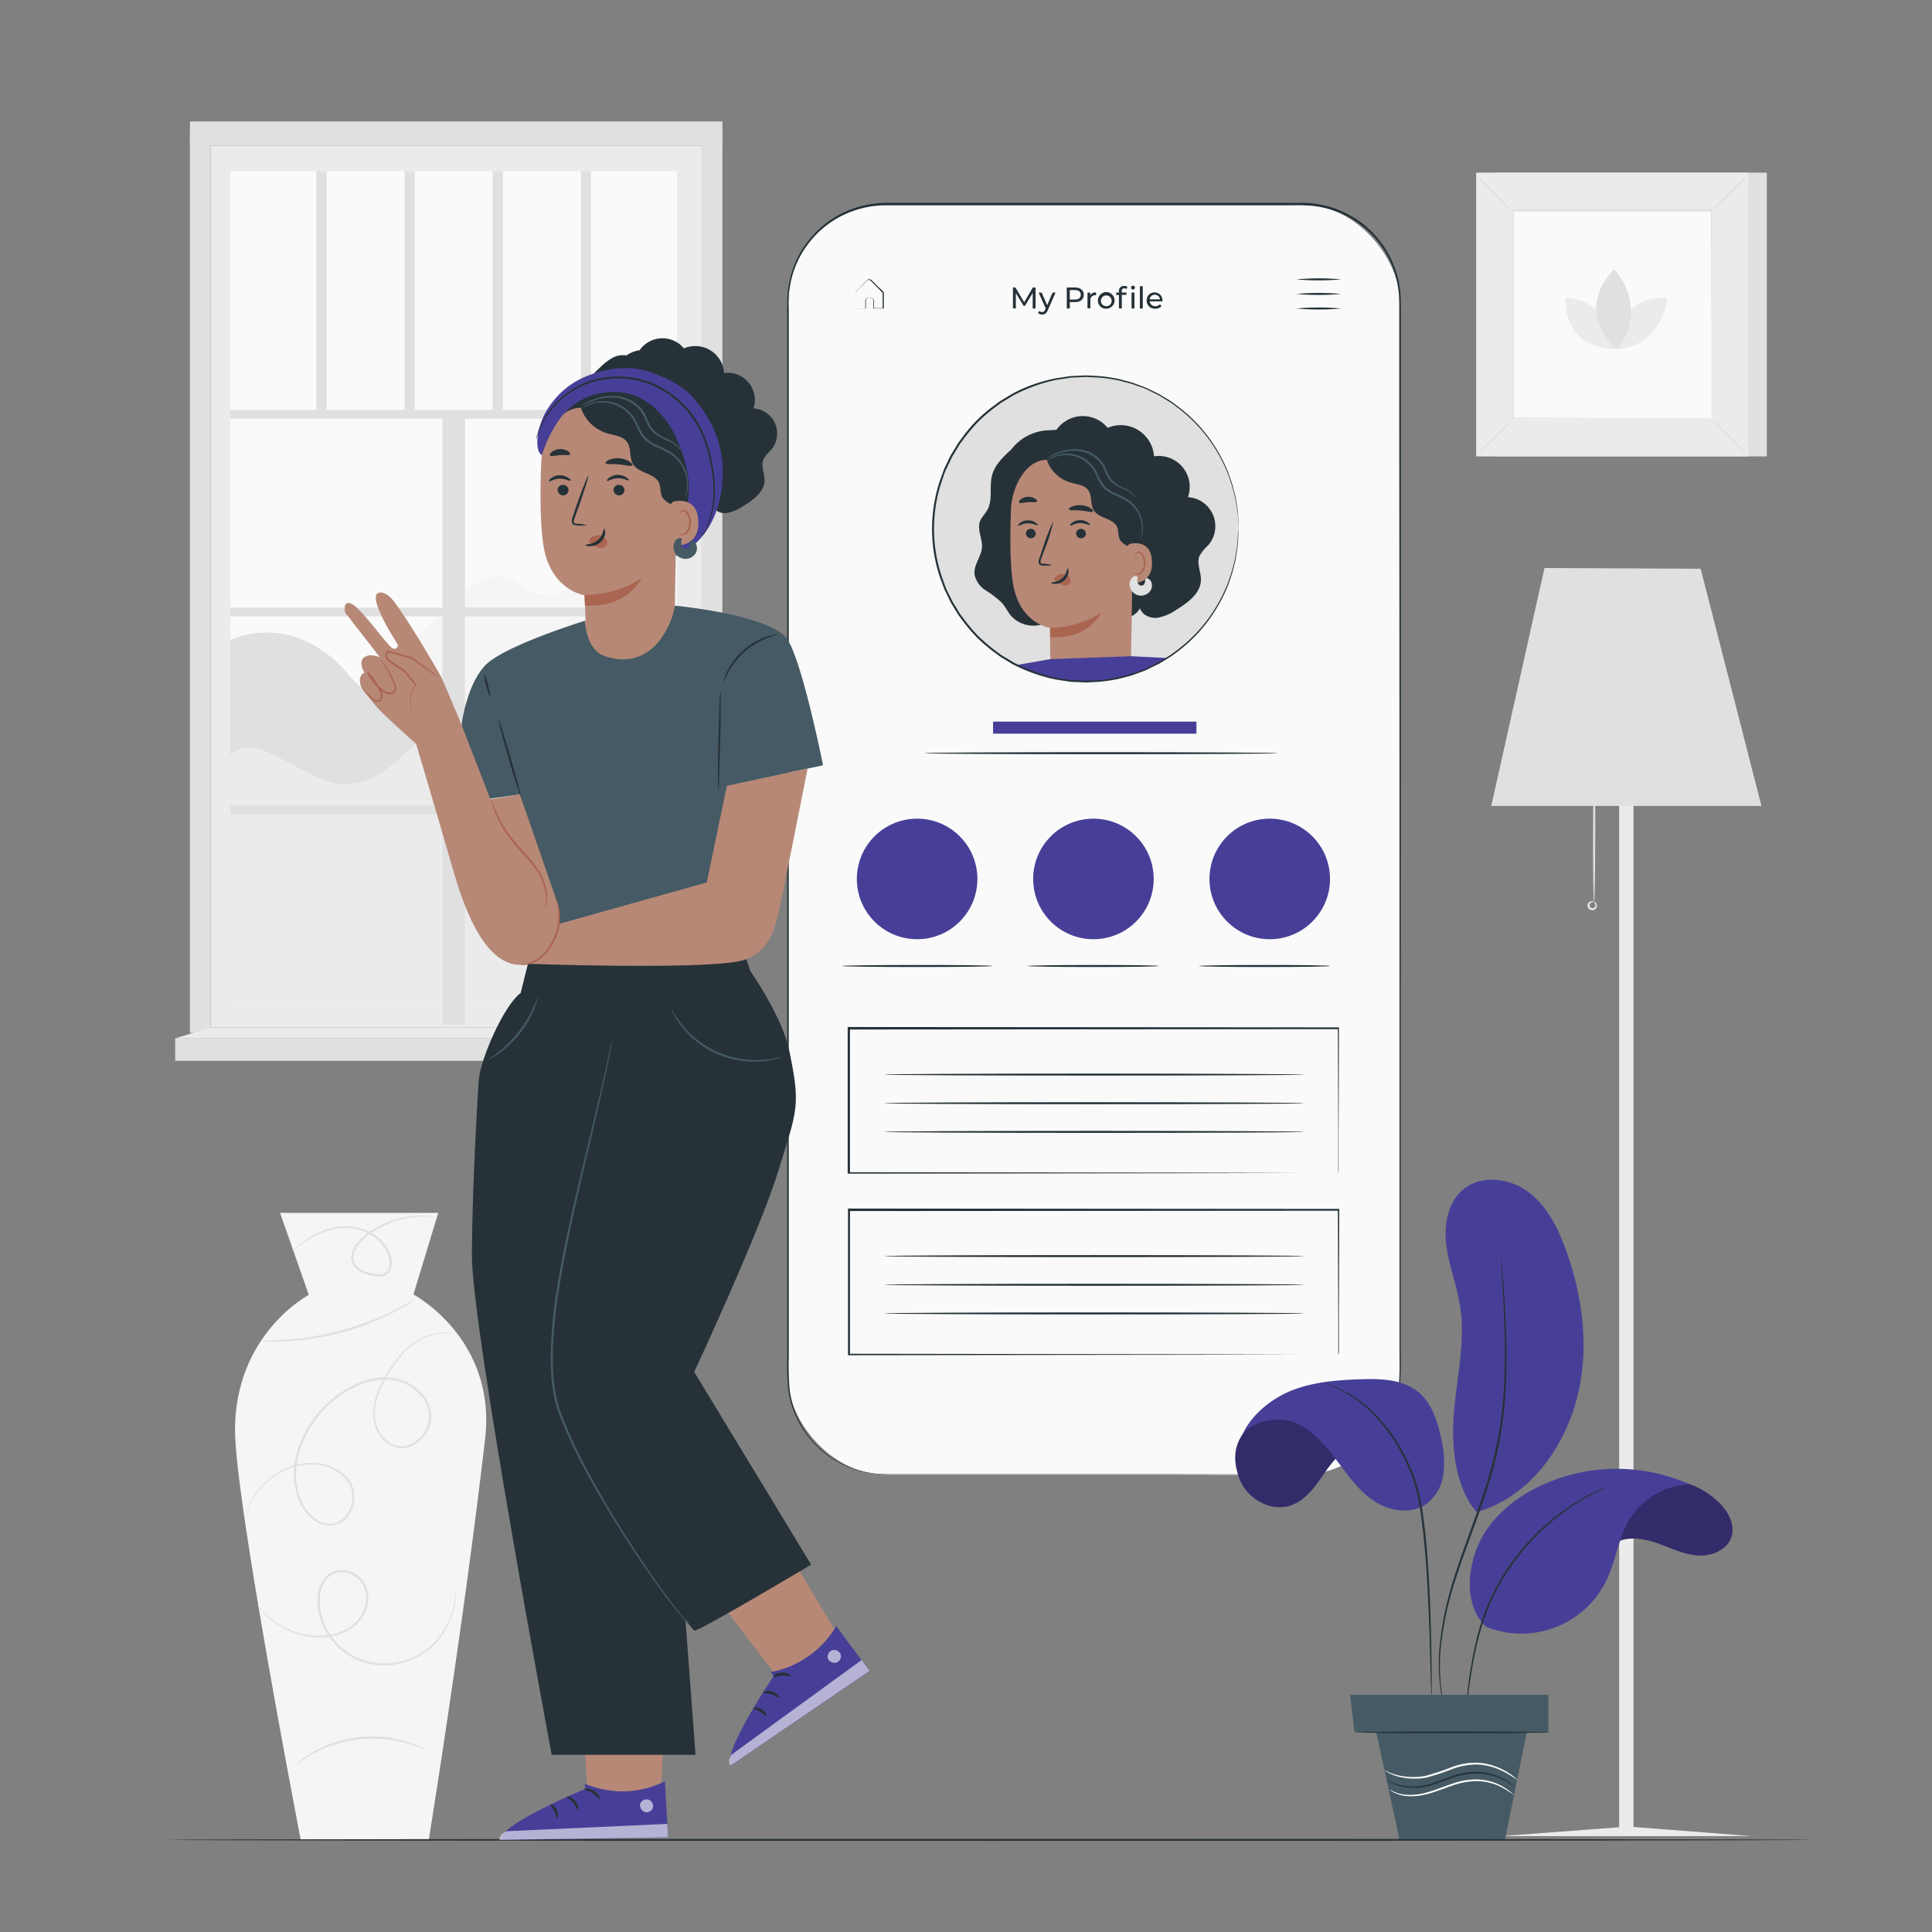 <svg xmlns="http://www.w3.org/2000/svg" viewBox="0 0 500 500"><rect x="0" y="0" width="500" height="500" fill="#808080" stroke="none"/><g id="freepik--background-complete--inject-2"><path d="M77.82,476.12s-17-87.9-17-106c0-25,19.1-35,19.1-35l-7.44-21.23h40.94L107,335s21.55,11.43,18.55,37.38c-5.63,48.53-14.58,103.73-14.58,103.73Z" style="fill:#f5f5f5"></path><path d="M116.87,345.12a2.64,2.64,0,0,1-.46,0,10.75,10.75,0,0,0-1.33-.06,12.9,12.9,0,0,0-5,1.09,17.53,17.53,0,0,0-6.38,4.87,30.73,30.73,0,0,0-2.93,4.13,35.72,35.72,0,0,0-2.57,5.06,15.2,15.2,0,0,0-1.19,6,9.31,9.31,0,0,0,2.42,6,6.49,6.49,0,0,0,2.9,1.82,5.71,5.71,0,0,0,3.49-.09,8.18,8.18,0,0,0,4.9-5.3,7.89,7.89,0,0,0-1.71-7.34,12,12,0,0,0-7-4.07,16,16,0,0,0-8.46,1,26.16,26.16,0,0,0-7.6,4.63A26.74,26.74,0,0,0,77,377.75a18.49,18.49,0,0,0,.16,8.28,12.2,12.2,0,0,0,4,6.69,6.94,6.94,0,0,0,3.39,1.56,5.22,5.22,0,0,0,3.49-.69,7.18,7.18,0,0,0,3.12-6,7.32,7.32,0,0,0-.65-3.26,8.26,8.26,0,0,0-2-2.57,11.42,11.42,0,0,0-5.53-2.57A15.86,15.86,0,0,0,72.76,381a18.65,18.65,0,0,0-6.08,5.25,16.92,16.92,0,0,0-2.46,4.48c-.41,1.1-.55,1.71-.58,1.7a11,11,0,0,1,.47-1.74,16.49,16.49,0,0,1,2.38-4.58,18.55,18.55,0,0,1,6.12-5.39,16.12,16.12,0,0,1,10.55-1.91,11.79,11.79,0,0,1,5.75,2.64A8.75,8.75,0,0,1,91,384.13a7.85,7.85,0,0,1,.71,3.47A7.68,7.68,0,0,1,88.36,394a5.71,5.71,0,0,1-3.84.77,7.41,7.41,0,0,1-3.65-1.65,12.75,12.75,0,0,1-4.24-7,19,19,0,0,1-.19-8.53,27.3,27.3,0,0,1,9.13-15.17,26.91,26.91,0,0,1,7.78-4.74,16.64,16.64,0,0,1,8.77-1,12.53,12.53,0,0,1,7.36,4.28,9.87,9.87,0,0,1,1.9,3.75,7.55,7.55,0,0,1-.11,4.11,8.72,8.72,0,0,1-5.25,5.63,6.25,6.25,0,0,1-3.8.08,6.93,6.93,0,0,1-3.11-2,9.9,9.9,0,0,1-2.53-6.36,15.57,15.57,0,0,1,1.26-6.2,37.3,37.3,0,0,1,2.64-5.09,29.77,29.77,0,0,1,3-4.15,17.46,17.46,0,0,1,6.53-4.87,12.59,12.59,0,0,1,5.06-1A8.31,8.31,0,0,1,116.87,345.12Z" style="fill:#e0e0e0"></path><path d="M117.93,411.52a14.61,14.61,0,0,1-.37,4.46,19.31,19.31,0,0,1-1.8,5,18.86,18.86,0,0,1-4.29,5.51A17.72,17.72,0,0,1,104,430.4a18.29,18.29,0,0,1-9.7-.14,17,17,0,0,1-8.73-6.16,16.29,16.29,0,0,1-3.36-11,8.11,8.11,0,0,1,2.42-5.39,5.88,5.88,0,0,1,5.59-1.1,7,7,0,0,1,4.32,3.46,7.92,7.92,0,0,1,.57,5.29,9.72,9.72,0,0,1-2.35,4.49,11.34,11.34,0,0,1-3.92,2.71,16.45,16.45,0,0,1-8.39,1.06,20,20,0,0,1-6.68-2.06,19.42,19.42,0,0,1-4.34-3,14.59,14.59,0,0,1-2.9-3.43,1.19,1.19,0,0,1,.2.22l.54.68a22.8,22.8,0,0,0,2.31,2.36,20,20,0,0,0,4.33,2.88,19.51,19.51,0,0,0,6.58,1.93,16,16,0,0,0,8.15-1.09,10.74,10.74,0,0,0,3.74-2.61,9.27,9.27,0,0,0,2.2-4.25,7.46,7.46,0,0,0-.54-4.93,6.48,6.48,0,0,0-4-3.16,5.29,5.29,0,0,0-5,1,7.48,7.48,0,0,0-2.22,5A15.75,15.75,0,0,0,86,423.75a16.39,16.39,0,0,0,8.43,6,17.81,17.81,0,0,0,9.43.18,17.38,17.38,0,0,0,7.33-3.77,18.71,18.71,0,0,0,4.27-5.36,19.56,19.56,0,0,0,1.87-4.86,21.15,21.15,0,0,0,.51-3.26c0-.35,0-.63.05-.86A1.11,1.11,0,0,1,117.93,411.52Z" style="fill:#e0e0e0"></path><path d="M110.31,452.94c-.06.11-1.84-.85-4.94-1.75a23.59,23.59,0,0,0-2.56-.61c-.92-.21-1.93-.31-3-.45a36.33,36.33,0,0,0-6.91,0,36,36,0,0,0-6.74,1.49c-1,.37-2,.69-2.81,1.1A25,25,0,0,0,81,453.91c-2.82,1.56-4.35,2.89-4.42,2.79a5.89,5.89,0,0,1,1-.95,12.62,12.62,0,0,1,1.33-1,17.6,17.6,0,0,1,1.85-1.19,21.47,21.47,0,0,1,2.36-1.24A30.42,30.42,0,0,1,86,451.14a33.88,33.88,0,0,1,6.86-1.56,34.33,34.33,0,0,1,7,0,30.5,30.5,0,0,1,3,.52,20.81,20.81,0,0,1,2.58.69,19.29,19.29,0,0,1,2.07.75,12.55,12.55,0,0,1,1.52.69A6.41,6.41,0,0,1,110.31,452.94Z" style="fill:#e0e0e0"></path><path d="M107.45,336.26a8.55,8.55,0,0,1-1.35.95c-.89.59-2.22,1.37-3.9,2.26a67.28,67.28,0,0,1-28.53,7.65c-1.9.07-3.44.06-4.5,0a8.73,8.73,0,0,1-1.65-.14,9,9,0,0,1,1.65-.09c1.06,0,2.59-.06,4.48-.18A74.29,74.29,0,0,0,102,339.1c1.69-.84,3-1.56,4-2.08A10,10,0,0,1,107.45,336.26Z" style="fill:#e0e0e0"></path><path d="M112.61,314.94c0,.06-1-.09-2.82-.1a24.14,24.14,0,0,0-7.53,1.23,24.57,24.57,0,0,0-4.79,2.19,22.68,22.68,0,0,0-2.41,1.67,11.76,11.76,0,0,0-2.21,2.14,6.36,6.36,0,0,0-1.34,2.82,3.24,3.24,0,0,0,.94,2.91,6.91,6.91,0,0,0,3,1.53,7.73,7.73,0,0,0,3.47.4,2.63,2.63,0,0,0,1.86-2.48,6.1,6.1,0,0,0-.69-3.3,10.43,10.43,0,0,0-4.56-4.59,13.17,13.17,0,0,0-5.73-1.55,15.87,15.87,0,0,0-5.17.76,23.86,23.86,0,0,0-6.75,3.55c-.72.55-1.27,1-1.64,1.29a3.37,3.37,0,0,1-.59.45,3.36,3.36,0,0,1,.51-.54c.35-.33.88-.8,1.59-1.38a22.56,22.56,0,0,1,6.75-3.76,15.73,15.73,0,0,1,5.31-.86,13.9,13.9,0,0,1,6,1.56,10.9,10.9,0,0,1,4.82,4.82,6.71,6.71,0,0,1,.75,3.61,3.81,3.81,0,0,1-.64,1.84,2.82,2.82,0,0,1-1.66,1.14,8,8,0,0,1-3.77-.4,7.47,7.47,0,0,1-3.27-1.68,3.83,3.83,0,0,1-1.1-3.4,7,7,0,0,1,1.48-3.08,12.64,12.64,0,0,1,2.31-2.21,23.55,23.55,0,0,1,2.48-1.68,24.07,24.07,0,0,1,4.91-2.16,22.65,22.65,0,0,1,7.66-1.06,16.74,16.74,0,0,1,2.1.18A3.4,3.4,0,0,1,112.61,314.94Z" style="fill:#e0e0e0"></path><rect x="54.53" y="37.66" width="127.06" height="228.25" style="fill:#ebebeb"></rect><rect x="59.61" y="44.28" width="115.59" height="214.83" style="fill:#fafafa"></rect><polygon points="186.96 267.96 181.59 265.91 181.59 33.79 186.96 33.79 186.96 267.96" style="fill:#e0e0e0"></polygon><path d="M88,183.05q15-14,30-27.91c3.8-3.53,8.77-7.34,13.66-5.6,2.36.84,4.13,2.85,6.43,3.81,4.61,1.92,9.88-.85,13.42-4.37s6.34-7.92,10.64-10.47,11-2.22,13.08,2.3v30.36l-43.63,18.68Z" style="fill:#f5f5f5"></path><path d="M59.61,165.59c11.06-4.5,22.1-.68,30,8.27,1.66,1.88,3.18,4,5.47,5.09,3.1,1.41,6.68.36,10.07,0A25.33,25.33,0,0,1,129,190.47L92.05,208.63l-32.44-.23Z" style="fill:#e0e0e0"></path><path d="M175.2,165.74c-7.28-3.52-13.7.74-20.42,5.24s-13,10.28-20.85,12.1c-5.27,1.21-10.92.54-16,2.35-10.38,3.7-16.38,16.87-27.37,17.5-6,.34-11.33-3.28-16.66-6s-9.53-5.3-14.28-1.66v63.83H175.2Z" style="fill:#ebebeb"></path><rect x="59.61" y="106.08" width="118.1" height="2.29" style="fill:#e0e0e0"></rect><rect x="59.61" y="157.24" width="118.1" height="2.29" style="fill:#e0e0e0"></rect><rect x="59.61" y="208.4" width="118.1" height="2.29" style="fill:#e0e0e0"></rect><rect x="38.42" y="183.29" width="157.98" height="5.84" transform="translate(-68.8 303.61) rotate(-90)" style="fill:#e0e0e0"></rect><rect x="81.87" y="44.28" width="2.65" height="62.94" style="fill:#e0e0e0"></rect><rect x="104.69" y="44.28" width="2.65" height="62.94" style="fill:#e0e0e0"></rect><rect x="127.5" y="44.28" width="2.65" height="62.94" style="fill:#e0e0e0"></rect><rect x="150.32" y="44.28" width="2.65" height="62.94" style="fill:#e0e0e0"></rect><rect x="49.16" y="33.79" width="5.37" height="233.53" style="fill:#e0e0e0"></rect><rect x="49.16" y="31.43" width="137.8" height="6.23" style="fill:#e0e0e0"></rect><rect x="45.34" y="268.73" width="145.25" height="5.8" style="fill:#e0e0e0"></rect><polygon points="181.59 265.91 190.6 268.73 45.34 268.73 54.53 265.91 181.59 265.91" style="fill:#ebebeb"></polygon><polygon points="422.75 472.82 422.75 173.11 419.04 173.11 419.04 472.89 388.37 475.19 419.04 475.19 422.75 475.19 453.42 475.19 422.75 472.82" style="fill:#ebebeb"></polygon><polygon points="399.71 147 385.94 208.57 455.86 208.57 440.13 147.19 399.71 147" style="fill:#e0e0e0"></polygon><path d="M412.53,233.52c-.16,0-.27-7.56-.25-16.88s.16-16.88.32-16.87.28,7.55.25,16.87S412.69,233.52,412.53,233.52Z" style="fill:#e0e0e0"></path><path d="M412.5,233.4c0-.07.5,0,.72.63a1.24,1.24,0,0,1-.18,1.12,1.19,1.19,0,0,1-1.38.34,1.16,1.16,0,0,1-.24-2.12c.59-.35,1-.06,1,0s-.37,0-.72.34a.91.91,0,0,0-.3.65.71.71,0,0,0,.5.6.69.69,0,0,0,.77-.14.87.87,0,0,0,.19-.69C412.77,233.66,412.46,233.48,412.5,233.4Z" style="fill:#e0e0e0"></path><rect x="386.8" y="44.68" width="70.45" height="73.44" style="fill:#e0e0e0"></rect><rect x="382.03" y="44.68" width="70.45" height="73.44" style="fill:#ebebeb"></rect><rect x="391.5" y="54.55" width="51.51" height="53.7" style="fill:#fafafa"></rect><path d="M391.5,108.6a9.4,9.4,0,0,1-1.28,1.46c-.83.87-2,2-3.29,3.32s-2.48,2.41-3.36,3.23a8.94,8.94,0,0,1-1.47,1.25,10.47,10.47,0,0,1,1.28-1.45c.83-.87,2-2,3.29-3.32s2.49-2.42,3.37-3.23A9.52,9.52,0,0,1,391.5,108.6Z" style="fill:#e0e0e0"></path><path d="M443,108.47a9.33,9.33,0,0,1,1.46,1.29c.87.83,2,2,3.32,3.28s2.41,2.49,3.23,3.36a8.94,8.94,0,0,1,1.25,1.47,9.53,9.53,0,0,1-1.45-1.28c-.86-.83-2-2-3.32-3.29s-2.42-2.49-3.23-3.36A9.26,9.26,0,0,1,443,108.47Z" style="fill:#e0e0e0"></path><path d="M442.87,54.69a10.55,10.55,0,0,1,1.29-1.46c.83-.86,2-2,3.28-3.31s2.49-2.42,3.36-3.23a10.06,10.06,0,0,1,1.47-1.25A9.53,9.53,0,0,1,451,46.89c-.83.86-2,2-3.29,3.32s-2.49,2.42-3.36,3.23A8.94,8.94,0,0,1,442.87,54.69Z" style="fill:#e0e0e0"></path><path d="M391.36,54.83a10.55,10.55,0,0,1-1.46-1.29c-.86-.83-2-2-3.31-3.28s-2.42-2.49-3.23-3.36a11.64,11.64,0,0,1-1.26-1.47,9.26,9.26,0,0,1,1.46,1.28c.86.82,2,2,3.32,3.29s2.42,2.49,3.23,3.36A8.94,8.94,0,0,1,391.36,54.83Z" style="fill:#e0e0e0"></path><path d="M442.87,108.25s0-.09,0-.26,0-.43,0-.75c0-.67,0-1.64,0-2.9,0-2.53,0-6.23,0-10.94,0-9.4-.05-22.8-.09-38.85l.17.17-51.36,0h0l.2-.19c0,19.71,0,38.15,0,53.7l-.17-.17,37.21.09,10.44,0,2.76,0h-2.69l-10.41,0-37.31.08h-.16v-.16c0-15.55,0-34,0-53.7v-.19h.2l51.36,0H443v.17c0,16.09-.06,29.53-.08,39,0,4.69,0,8.37,0,10.9,0,1.25,0,2.21,0,2.87V108A2.17,2.17,0,0,1,442.87,108.25Z" style="fill:#e0e0e0"></path><path d="M405.1,77s-1.11,13.3,13.29,13.3C418.39,83.18,412.54,77.58,405.1,77Z" style="fill:#ebebeb"></path><path d="M431.44,77s-13.29-1.1-13.29,13.3C425.24,90.29,430.84,84.43,431.44,77Z" style="fill:#ebebeb"></path><path d="M417.75,69.72s-10.86,9.75.6,20.56C423.68,84.63,423.22,75.78,417.75,69.72Z" style="fill:#e0e0e0"></path></g><g id="freepik--Screen--inject-2"><rect x="203.82" y="52.83" width="158.48" height="328.83" rx="25.37" style="fill:#fafafa"></rect><path d="M336.93,381.66l2.4-.15c.79-.1,1.77-.25,2.92-.46l1.84-.48c.66-.17,1.33-.47,2.06-.72a25,25,0,0,0,9.34-6.43,23.81,23.81,0,0,0,4.11-6,24.2,24.2,0,0,0,2.37-7.91,90.65,90.65,0,0,0,.22-9.3q0-4.91,0-10.28c0-7.17,0-15,0-23.32,0-16.73,0-35.79,0-56.85,0-42.12,0-92.27-.06-148V90.67c0-3.56,0-7.15,0-10.75,0-.9,0-1.81-.05-2.7a17.1,17.1,0,0,0-.24-2.67l-.21-1.34c-.09-.43-.22-.87-.32-1.3s-.22-.88-.35-1.31l-.47-1.27a24.77,24.77,0,0,0-5.88-9,25.29,25.29,0,0,0-9.25-5.76,24.76,24.76,0,0,0-5.38-1.26c-.91-.13-1.84-.12-2.77-.18s-1.87,0-2.81,0H229.21a25.58,25.58,0,0,0-11.46,2.77,24.83,24.83,0,0,0-8.88,7.62,24.42,24.42,0,0,0-4.45,10.74l-.22,1.44-.07,1.46c-.07,1,0,2,0,2.94v5.88q0,23.48,0,46.23c0,30.31,0,59.54,0,87.39s0,54.31,0,79.08q0,18.57,0,35.84c0,5.74,0,11.38,0,16.89a73.1,73.1,0,0,0,.22,8.14,24,24,0,0,0,2.23,7.57,23.65,23.65,0,0,0,4.33,6.38,25.07,25.07,0,0,0,12.72,7.36,12.11,12.11,0,0,0,1.78.33,13.55,13.55,0,0,0,1.78.23c1.19.07,2.38.13,3.57.11l26.8,0,42.91,0,27.13.05,7,0,2.4,0-2.4,0-7,0-27.13.05-42.91,0-26.8,0c-1.19,0-2.39,0-3.6-.1-.6,0-1.2-.16-1.8-.23a13.92,13.92,0,0,1-1.8-.34,25.45,25.45,0,0,1-6.93-2.7,24.74,24.74,0,0,1-6-4.75,23.9,23.9,0,0,1-4.4-6.46,24.35,24.35,0,0,1-2.27-7.68,74.39,74.39,0,0,1-.24-8.19V334.48q0-17.25,0-35.84c0-24.77,0-51.23,0-79.08s0-57.08,0-87.39V80.06c0-1,0-2,.05-3l.08-1.49.22-1.47a24.93,24.93,0,0,1,4.54-11,25.52,25.52,0,0,1,9.07-7.78,26.27,26.27,0,0,1,11.69-2.83H334.32c.94,0,1.88,0,2.82,0s1.89.06,2.82.19a25.65,25.65,0,0,1,14.92,7.16,25.36,25.36,0,0,1,6,9.23l.47,1.29c.14.44.24.89.36,1.33s.23.89.33,1.34l.21,1.35a19.37,19.37,0,0,1,.25,2.73c.06.92,0,1.82.05,2.72,0,3.6,0,7.19,0,10.75v21.14c0,55.69,0,105.84-.06,148,0,21.06,0,40.12,0,56.85,0,8.36,0,16.15,0,23.32q0,5.37,0,10.28a91.07,91.07,0,0,1-.24,9.32,24,24,0,0,1-2.41,8,24.63,24.63,0,0,1-4.15,6,25,25,0,0,1-9.42,6.41c-.74.25-1.41.55-2.07.71l-1.85.47c-1.16.21-2.15.35-2.93.44Z" style="fill:#263238"></path><path d="M347.07,72.3a64.38,64.38,0,0,1-11.56,0,64.38,64.38,0,0,1,11.56,0Z" style="fill:#263238"></path><path d="M347.07,76.07a64.38,64.38,0,0,1-11.56,0,64.38,64.38,0,0,1,11.56,0Z" style="fill:#263238"></path><path d="M347.07,79.84a64.38,64.38,0,0,1-11.56,0,64.38,64.38,0,0,1,11.56,0Z" style="fill:#263238"></path><path d="M267.26,79.84v-4l-2,3.31h-.36l-2-3.28v3.94h-.75V74.4h.64l2.27,3.82,2.24-3.82H268v5.44Z" style="fill:#263238"></path><path d="M273.18,75.72l-2,4.54c-.36.87-.84,1.14-1.47,1.14a1.55,1.55,0,0,1-1.06-.38l.32-.56a1.07,1.07,0,0,0,.74.3c.36,0,.58-.16.79-.64l.13-.28-1.82-4.12h.78L271,79l1.42-3.3Z" style="fill:#263238"></path><path d="M280.48,76.29c0,1.19-.86,1.9-2.28,1.9h-1.34v1.65h-.78V74.4h2.12C279.62,74.4,280.48,75.11,280.48,76.29Zm-.78,0c0-.77-.52-1.22-1.52-1.22h-1.32v2.45h1.32C279.18,77.52,279.7,77.07,279.7,76.29Z" style="fill:#263238"></path><path d="M283.66,75.68v.72h-.18a1.22,1.22,0,0,0-1.29,1.39v2h-.75V75.72h.71v.69A1.59,1.59,0,0,1,283.66,75.68Z" style="fill:#263238"></path><path d="M284.15,77.78a2.15,2.15,0,1,1,2.15,2.11A2.05,2.05,0,0,1,284.15,77.78Zm3.54,0a1.39,1.39,0,1,0-1.39,1.46A1.36,1.36,0,0,0,287.69,77.78Z" style="fill:#263238"></path><path d="M290.94,74a1.41,1.41,0,0,1,.84.24l-.22.57a1,1,0,0,0-.58-.19c-.44,0-.67.25-.67.72v.36h1.2v.61h-1.18v3.51h-.75V76.33h-.7v-.61h.7v-.37A1.24,1.24,0,0,1,290.94,74Zm1.77.42a.5.5,0,0,1,.51-.49.49.49,0,1,1,0,1A.5.5,0,0,1,292.71,74.44Zm.13,1.28h.75v4.12h-.75Z" style="fill:#263238"></path><path d="M295,74.07h.75v5.77H295Z" style="fill:#263238"></path><path d="M300.89,78h-3.34A1.39,1.39,0,0,0,299,79.24a1.55,1.55,0,0,0,1.19-.5l.41.48a2,2,0,0,1-1.62.67,2.07,2.07,0,0,1-2.22-2.11,2,2,0,0,1,2.07-2.1,2,2,0,0,1,2,2.12A1.79,1.79,0,0,1,300.89,78Zm-3.34-.54h2.64a1.29,1.29,0,0,0-1.32-1.18A1.27,1.27,0,0,0,297.55,77.49Z" style="fill:#263238"></path><rect x="257" y="186.75" width="52.63" height="3.12" style="fill:#473F97"></rect><path d="M330.73,194.92c0,.15-20.5.27-45.79.27s-45.8-.12-45.8-.27,20.5-.26,45.8-.26S330.73,194.78,330.73,194.92Z" style="fill:#263238"></path><circle cx="237.35" cy="227.47" r="15.6" style="fill:#473F97"></circle><circle cx="282.98" cy="227.47" r="15.6" style="fill:#473F97"></circle><circle cx="328.61" cy="227.47" r="15.6" style="fill:#473F97"></circle><path d="M256.86,250c0,.14-8.74.26-19.51.26s-19.5-.12-19.5-.26,8.73-.26,19.5-.26S256.86,249.82,256.86,250Z" style="fill:#263238"></path><path d="M299.94,250c0,.14-7.59.26-17,.26s-17-.12-17-.26,7.59-.26,17-.26S299.94,249.82,299.94,250Z" style="fill:#263238"></path><path d="M344.22,250c0,.14-7.59.26-17,.26s-16.95-.12-16.95-.26,7.59-.26,16.95-.26S344.22,249.82,344.22,250Z" style="fill:#263238"></path><path d="M346.33,303.62s0-.23,0-.66,0-1.07,0-1.9c0-1.68,0-4.15,0-7.35,0-6.42-.05-15.75-.09-27.53l.16.16-126.69.1h0l.26-.26v37.44l-.26-.25,90.53.11,26.54.07,7.14,0h1.85l.64,0-.61,0H343.9l-7.08,0-26.49.08-90.7.11h-.25v-.25c0-11.92,0-24.51,0-37.44v-.26h.27l126.69.09h.17v.17c0,11.82-.07,21.19-.09,27.62,0,3.19,0,5.65,0,7.32,0,.82,0,1.44,0,1.88S346.33,303.62,346.33,303.62Z" style="fill:#263238"></path><path d="M337.56,278.1c0,.14-24.35.26-54.4.26s-54.4-.12-54.4-.26,24.35-.26,54.4-.26S337.56,278,337.56,278.1Z" style="fill:#263238"></path><path d="M337.56,285.51c0,.15-24.35.26-54.4.26s-54.4-.11-54.4-.26,24.35-.26,54.4-.26S337.56,285.37,337.56,285.51Z" style="fill:#263238"></path><path d="M337.56,292.93c0,.14-24.35.26-54.4.26s-54.4-.12-54.4-.26,24.35-.26,54.4-.26S337.56,292.79,337.56,292.93Z" style="fill:#263238"></path><path d="M346.33,350.6s0-.22,0-.65,0-1.08,0-1.91c0-1.68,0-4.15,0-7.35,0-6.41-.05-15.75-.09-27.53l.16.17-126.69.09h0l.26-.26V350.6l-.26-.25,90.53.12,26.54.07,7.14,0,1.85,0h.64s-.2,0-.61,0l-1.82,0-7.08,0-26.49.07-90.7.12h-.25v-.26c0-11.92,0-24.5,0-37.44v-.26h.27l126.69.1h.17v.16c0,11.82-.07,21.2-.09,27.63,0,3.19,0,5.64,0,7.32,0,.81,0,1.44,0,1.87S346.33,350.6,346.33,350.6Z" style="fill:#263238"></path><path d="M337.56,325.08c0,.15-24.35.26-54.4.26s-54.4-.11-54.4-.26,24.35-.26,54.4-.26S337.56,324.94,337.56,325.08Z" style="fill:#263238"></path><path d="M337.56,332.5c0,.14-24.35.26-54.4.26s-54.4-.12-54.4-.26,24.35-.26,54.4-.26S337.56,332.35,337.56,332.5Z" style="fill:#263238"></path><path d="M337.56,339.91c0,.15-24.35.26-54.4.26s-54.4-.11-54.4-.26,24.35-.26,54.4-.26S337.56,339.77,337.56,339.91Z" style="fill:#263238"></path><path d="M221.34,79.85h.19l.53,0,1.94,0-.06.06c0-.43,0-.9,0-1.41,0-.26,0-.51,0-.81a.74.74,0,0,1,.65-.6c.32,0,.59,0,.93,0a.76.76,0,0,1,.64.75c0,.65,0,1.34,0,2l-.09-.09,2.45,0-.1.09c0-1,0-2,0-3.05,0-.26,0-.52,0-.78a.77.77,0,0,0-.34-.57L227,74.33l-1-1-.5-.49c-.17-.17-.3-.34-.5-.38a.65.65,0,0,0-.56.11c-.15.12-.31.3-.46.45s-.59.6-.88.88c-.55.58-1.13,1.1-1.54,1.6a1.75,1.75,0,0,0-.13.91v.86c0,.53,0,1,0,1.39s0,.65,0,.89a1.73,1.73,0,0,1,0,.32s0-.1,0-.3,0-.52,0-.87,0-.87,0-1.4c0-.28,0-.57,0-.88v-.48a1,1,0,0,1,.14-.51c.45-.56,1-1,1.55-1.64l.87-.89c.16-.16.29-.31.47-.47a.86.86,0,0,1,.71-.14,1.35,1.35,0,0,1,.59.42l.5.49,1,1,1.07,1a1.59,1.59,0,0,1,.27.3.74.74,0,0,1,.13.41c0,.26,0,.52,0,.78,0,1,0,2.06,0,3.05v.09h-.09l-2.45,0H226v-.09c0-.71,0-1.4,0-2a.6.6,0,0,0-.49-.6h-.89a.6.6,0,0,0-.53.48c0,.24,0,.53,0,.78v1.46h-2.71Z" style="fill:#263238"></path><circle cx="281.03" cy="136.87" r="39.55" transform="translate(84.21 379.71) rotate(-76.94)" style="fill:#e0e0e0"></circle><path d="M312.71,141.09a7.53,7.53,0,0,0-5.27-12.42,8,8,0,0,0-8.78-10.57,8.64,8.64,0,0,0-12-7.38,8.32,8.32,0,0,0-13.25.52l-2.08.11a12.72,12.72,0,0,0-9.37,4.67,2.88,2.88,0,0,1-.4.44c-2,1.87-4.1,3.87-4.81,6.52-.79,2.94.26,6.32-1.23,9-.58,1.05-1.53,1.9-1.92,3-.75,2.15.7,4.47.53,6.74s-2.17,4.5-1.93,6.9a6.36,6.36,0,0,0,2.9,4.17,24.94,24.94,0,0,1,4.15,3.18c.92,1,1.52,2.35,2.42,3.42a7.84,7.84,0,0,0,10.66.82,8.34,8.34,0,0,0,7.54,1.32,24.45,24.45,0,0,0,7.06-3.61,4.82,4.82,0,0,0,8.1-.49c.56,1.75,2.64,2.64,4.47,2.46a12.33,12.33,0,0,0,5-2.13c2.94-1.81,6.22-4.2,6.3-7.65.05-2.11-1.17-4.29-.37-6.24A11.44,11.44,0,0,1,312.71,141.09Z" style="fill:#263238"></path><path d="M292.9,128c-.66-1.8-.37-3.8-.62-5.7-.54-4.2-3.81-7.74-7.75-9.28a18.51,18.51,0,0,0-12.44.07,17.25,17.25,0,0,0-7.88,5,13.13,13.13,0,0,0-2.57,11.78L283.1,127a24,24,0,0,0,6.44,4.36,4.42,4.42,0,0,0,2.23.38,2,2,0,0,0,1.68-1.35A4.2,4.2,0,0,0,292.9,128Z" style="fill:#263238"></path><path d="M290.21,123.19,271.56,119c-5.95-.48-9.71,6.93-9.93,12.9-.25,6.63-.28,14.73.63,19.64,1.83,9.89,9.48,10.95,9.48,10.95s0,6.76.17,10.36c6.75,3.21,13.69,2.75,20.77-.41l.74-45.78A3.48,3.48,0,0,0,290.21,123.19Z" style="fill:#b78876"></path><path d="M265.5,138.05a1.28,1.28,0,0,0,1.26,1.25,1.23,1.23,0,0,0,1.29-1.18,1.28,1.28,0,0,0-1.26-1.25A1.22,1.22,0,0,0,265.5,138.05Z" style="fill:#263238"></path><path d="M263.49,136.05c.17.16,1.11-.57,2.48-.61s2.39.63,2.54.46-.1-.37-.54-.68a3.5,3.5,0,0,0-4,.12C263.55,135.68,263.41,136,263.49,136.05Z" style="fill:#263238"></path><path d="M278.49,138.05a1.27,1.27,0,0,0,1.26,1.25,1.21,1.21,0,0,0,1.28-1.18,1.27,1.27,0,0,0-1.26-1.25A1.21,1.21,0,0,0,278.49,138.05Z" style="fill:#263238"></path><path d="M277,136c.16.16,1.11-.58,2.48-.61s2.39.63,2.53.45-.09-.37-.54-.67a3.44,3.44,0,0,0-2-.57,3.3,3.3,0,0,0-2,.69C277,135.58,276.89,135.89,277,136Z" style="fill:#263238"></path><path d="M272.26,146.25a8.77,8.77,0,0,0-2.24-.35c-.35,0-.68-.08-.74-.32a1.74,1.74,0,0,1,.2-1c.31-.86.63-1.76,1-2.69a46.06,46.06,0,0,0,2.14-7,45.29,45.29,0,0,0-2.7,6.84l-.92,2.7a2,2,0,0,0-.15,1.38.89.89,0,0,0,.59.5,2.15,2.15,0,0,0,.59.06A8.9,8.9,0,0,0,272.26,146.25Z" style="fill:#263238"></path><path d="M271.74,162.48a25.23,25.23,0,0,0,13.2-3.89s-3.17,7-13.13,6.29Z" style="fill:#aa6550"></path><path d="M272.93,149.53a2.46,2.46,0,0,1,2.18-1,2.26,2.26,0,0,1,1.58.79,1.41,1.41,0,0,1,.15,1.63,1.66,1.66,0,0,1-1.78.51,5.33,5.33,0,0,1-1.78-1,1.69,1.69,0,0,1-.4-.4.45.45,0,0,1,0-.51" style="fill:#aa6550"></path><path d="M276.32,147.09c-.23,0-.19,1.48-1.44,2.57s-2.83,1-2.83,1.17.36.28,1,.28a3.71,3.71,0,0,0,2.37-.89,3.2,3.2,0,0,0,1.1-2.15C276.59,147.44,276.42,147.08,276.32,147.09Z" style="fill:#263238"></path><path d="M276.63,131.82c.15.37,1.51.16,3.12.31s2.92.56,3.13.22c.09-.16-.14-.51-.68-.86a5.37,5.37,0,0,0-2.33-.75,5.27,5.27,0,0,0-2.43.35C276.86,131.35,276.57,131.65,276.63,131.82Z" style="fill:#263238"></path><path d="M263.74,130.05c.25.31,1.18,0,2.32-.09s2.1.16,2.31-.17c.09-.16-.07-.47-.5-.75a3.15,3.15,0,0,0-1.89-.47,3.27,3.27,0,0,0-1.84.68C263.75,129.58,263.63,129.9,263.74,130.05Z" style="fill:#263238"></path><path d="M296.37,125.15c-1.87-5.72-10.24-13.59-16.24-13.13l-9.54,5.82a9.25,9.25,0,0,0,6.33,7c1.7.51,3.74.63,4.75,2.08s.46,3.66,1.43,5.18c1.34,2.12,5,2,6,4.29.44,1,.22,2.2.68,3.2.62,1.32,4,3,5.38,2.53s1.37-2.82,1.82-4.06a6.62,6.62,0,0,0,.17-4.41C296.5,130.88,297.26,127.88,296.37,125.15Z" style="fill:#263238"></path><path d="M295.13,139.72c-.05,0,.15-.51.3-1.44a9,9,0,0,0-.31-3.93,8.42,8.42,0,0,0-3.41-4.6,27.84,27.84,0,0,0-3.14-1.56,9.46,9.46,0,0,1-3.21-2.17,14.7,14.7,0,0,1-1.86-3.38,8.4,8.4,0,0,0-7.35-4.87,8.75,8.75,0,0,0-3.86.79c-.87.38-1.29.71-1.32.67s.09-.11.29-.26a6.26,6.26,0,0,1,.94-.6,8.51,8.51,0,0,1,3.95-1,8.6,8.6,0,0,1,5.63,2.13,8.89,8.89,0,0,1,2.18,2.88,13.78,13.78,0,0,0,1.8,3.26,8.73,8.73,0,0,0,3,2.06,25.61,25.61,0,0,1,3.18,1.62,8.82,8.82,0,0,1,3.66,9,6,6,0,0,1-.33,1.07C295.21,139.61,295.15,139.73,295.13,139.72Z" style="fill:#455a64"></path><path d="M294.22,129.09c-.05,0-.22-.35-.74-.86a8.89,8.89,0,0,0-2.62-1.61,21,21,0,0,1-2-1A5.83,5.83,0,0,1,287,124c-1.07-1.5-1.41-3.5-2.83-4.88a8.55,8.55,0,0,0-4.89-2.36,11.48,11.48,0,0,0-4.53.36,33.71,33.71,0,0,0-4,1.54,3.85,3.85,0,0,1,1-.64,14.53,14.53,0,0,1,2.91-1.26,11.31,11.31,0,0,1,4.69-.47,8.77,8.77,0,0,1,5.2,2.47c1.54,1.52,1.88,3.6,2.85,5a9.23,9.23,0,0,0,3.65,2.61,8,8,0,0,1,2.61,1.8,3.15,3.15,0,0,1,.49.72C294.2,129,294.24,129.08,294.22,129.09Z" style="fill:#455a64"></path><path d="M291,143.35c0-.74.79-2.5,1.52-2.63,1.94-.36,5.46-.29,5.62,4.66.22,6.76-6.62,5.59-6.63,5.4S291.1,145.91,291,143.35Z" style="fill:#b78876"></path><path d="M293.53,148.14s.12.08.32.17a1.21,1.21,0,0,0,.88,0,2.91,2.91,0,0,0,1.27-2.66,3.78,3.78,0,0,0-.39-1.68,1.35,1.35,0,0,0-.91-.88.62.62,0,0,0-.69.35c-.08.19,0,.32-.07.34s-.15-.11-.1-.39a.72.72,0,0,1,.25-.44.91.91,0,0,1,.64-.19,1.65,1.65,0,0,1,1.27,1,3.93,3.93,0,0,1,.47,1.87c0,1.37-.65,2.67-1.62,3a1.28,1.28,0,0,1-1.09-.14C293.55,148.31,293.51,148.16,293.53,148.14Z" style="fill:#aa6550"></path><path d="M296.49,149.81c.1-.14.33-.21.66-.07a1.78,1.78,0,0,1,.88,1.14,2.45,2.45,0,0,1-.54,2.3,3,3,0,0,1-2.75.92,3,3,0,0,1-2.2-1.87,2.71,2.71,0,0,1,.09-2.23,1.7,1.7,0,0,1,1.2-.93c.39,0,.58.14.6.31a2.29,2.29,0,0,1-.08.56,2.29,2.29,0,0,0,0,.63,1.86,1.86,0,0,0,.33.64.87.87,0,0,0,.51.33,1.16,1.16,0,0,0,.59-.07.68.68,0,0,0,.39-.41C296.42,150.61,296.3,150.11,296.49,149.81Z" style="fill:#e0e0e0"></path><path d="M263.06,172.11l8.79-1.53,20.87-.75,9.45.47S284,182.9,263.06,172.11Z" style="fill:#473F97"></path><path d="M320.58,136.87s0-.22-.06-.64-.06-1.07-.12-1.88c0-.41,0-.87-.08-1.38s-.16-1.06-.25-1.65-.2-1.24-.31-1.93a20.05,20.05,0,0,0-.51-2.15,37.81,37.81,0,0,0-4.38-10.49,39.25,39.25,0,0,0-10-11.17l-1.7-1.27c-.6-.39-1.23-.75-1.85-1.14s-1.24-.8-1.92-1.11l-2.05-1-1-.5-1.1-.39L293,99.39c-.75-.25-1.54-.41-2.32-.62a18.68,18.68,0,0,0-2.38-.54,35.15,35.15,0,0,0-5-.57c-.85,0-1.7-.12-2.56-.1l-2.61.13c-.43,0-.87,0-1.31.09l-1.31.2c-.88.14-1.77.25-2.65.43a43.42,43.42,0,0,0-10.37,3.79c-.83.45-1.62,1-2.44,1.46-.4.26-.83.48-1.22.77l-1.15.87a41.79,41.79,0,0,0-4.46,3.79,44.47,44.47,0,0,0-3.85,4.55l-.91,1.21-.79,1.29-.79,1.3a11.59,11.59,0,0,0-.73,1.34c-.44.92-.89,1.85-1.33,2.78s-.71,1.93-1.07,2.91a38.86,38.86,0,0,0,0,24.79c.35,1,.71,2,1.06,2.91s.89,1.86,1.34,2.78l.33.68.4.66.79,1.3.79,1.29.9,1.21a43.44,43.44,0,0,0,3.86,4.56,45.28,45.28,0,0,0,4.45,3.79l1.16.87a13.83,13.83,0,0,0,1.22.76c.82.49,1.61,1,2.44,1.47a43.65,43.65,0,0,0,5.13,2.25,42.19,42.19,0,0,0,5.24,1.54c.88.18,1.77.28,2.65.43l1.31.2c.44.06.88,0,1.31.08l2.61.14c.86,0,1.71-.07,2.56-.1a36.68,36.68,0,0,0,5-.57,22.87,22.87,0,0,0,2.38-.54c.78-.21,1.57-.37,2.32-.62l2.22-.81,1.09-.4,1-.49,2-1c.68-.31,1.28-.75,1.92-1.11s1.25-.74,1.85-1.13l1.7-1.27a39.23,39.23,0,0,0,10-11.17,38.05,38.05,0,0,0,4.38-10.49,20.21,20.21,0,0,0,.51-2.16c.11-.68.22-1.32.31-1.92s.2-1.15.25-1.65.06-1,.08-1.38c.06-.82.1-1.44.12-1.88s.06-.64.06-.64,0,.22,0,.64,0,1.07-.07,1.88c0,.42,0,.88-.06,1.39s-.14,1.06-.23,1.66-.18,1.25-.28,1.94a18.52,18.52,0,0,1-.5,2.17,37.09,37.09,0,0,1-4.32,10.59,39.55,39.55,0,0,1-10,11.31l-1.72,1.29c-.6.4-1.23.76-1.86,1.15s-1.25.81-1.94,1.13l-2.06,1-1,.5-1.11.4-2.23.82c-.76.26-1.55.42-2.34.64a21.59,21.59,0,0,1-2.41.55,37.42,37.42,0,0,1-5,.6c-.86,0-1.73.11-2.6.1l-2.63-.13c-.44,0-.89,0-1.33-.08l-1.33-.2c-.88-.15-1.78-.25-2.67-.43A43.94,43.94,0,0,1,262.28,172c-.84-.46-1.64-1-2.48-1.48-.41-.26-.84-.48-1.23-.78l-1.17-.87a44.14,44.14,0,0,1-4.52-3.84,44.65,44.65,0,0,1-3.91-4.61l-.91-1.22-.81-1.31-.8-1.32-.4-.66-.34-.7-1.35-2.8c-.36-1-.72-2-1.09-2.95a39.44,39.44,0,0,1,0-25.13l1.08-3,1.35-2.8a9.43,9.43,0,0,1,.75-1.36l.8-1.32.8-1.31.92-1.22a36.14,36.14,0,0,1,8.42-8.44l1.17-.88c.39-.29.83-.51,1.23-.77.84-.5,1.64-1,2.48-1.48a39.58,39.58,0,0,1,5.2-2.27A41.11,41.11,0,0,1,272.79,98c.89-.18,1.79-.29,2.67-.43l1.33-.2c.44-.06.89-.06,1.33-.09l2.63-.12c.87,0,1.74.07,2.59.1a37.37,37.37,0,0,1,5,.6,17.9,17.9,0,0,1,2.41.55c.78.21,1.58.38,2.34.63l2.23.82,1.1.41,1.05.5,2.06,1c.69.31,1.3.76,1.94,1.12s1.26.76,1.86,1.16l1.71,1.28a39.35,39.35,0,0,1,10.05,11.32,37.38,37.38,0,0,1,4.32,10.59,17.64,17.64,0,0,1,.5,2.17c.1.69.2,1.33.28,1.94s.19,1.15.23,1.66,0,1,.06,1.38c0,.82.05,1.44.07,1.89S320.58,136.87,320.58,136.87Z" style="fill:#263238"></path></g><g id="freepik--Plant--inject-2"><path d="M444.77,388.76a21.07,21.07,0,0,0-34.53,8.29l2.5,9.67c.95-3.29,3-6.48,6.13-7.83s7.06-.61,10.41.61,6.64,2.84,10.19,3.06,7.58-1.47,8.64-4.87C449.11,394.5,447.18,391.09,444.77,388.76Z" style="fill:#473F97"></path><g style="opacity:0.3"><path d="M444.77,388.76a21.07,21.07,0,0,0-34.53,8.29l2.5,9.67c.95-3.29,3-6.48,6.13-7.83s7.06-.61,10.41.61,6.64,2.84,10.19,3.06,7.58-1.47,8.64-4.87C449.11,394.5,447.18,391.09,444.77,388.76Z"></path></g><path d="M384.56,421c-5.22-5-5-13.59-2.36-20.3s8.29-11.87,14.63-15.26a46.32,46.32,0,0,1,40.38-1.31,19.16,19.16,0,0,0-15.49,9.1c-2.86,4.75-3.5,10.51-5.86,15.53A24.46,24.46,0,0,1,384.56,421" style="fill:#473F97"></path><path d="M382.05,391.22c-5.78-6.82-6.55-17.77-5.7-26.66s2.91-17.86,1.51-26.68c-.83-5.23-2.86-10.23-3.54-15.48s.28-11.19,4.35-14.58c4.68-3.89,12-3,16.9.69s7.69,9.4,9.75,15.13c4.52,12.58,6.18,26.53,2.47,39.38s-12.44,24.32-25.24,28.2" style="fill:#473F97"></path><path d="M379.27,447.18a6.81,6.81,0,0,1,0-.79c0-.51,0-1.27.05-2.25.07-2,.26-4.79.7-8.26a108.46,108.46,0,0,1,2.22-12.1,55.28,55.28,0,0,1,5.52-14,57.84,57.84,0,0,1,9-12.06,57.24,57.24,0,0,1,9.45-7.86c1.44-1,2.84-1.76,4-2.46s2.31-1.18,3.19-1.6l2.08-.88a4.36,4.36,0,0,1,.74-.27,6.72,6.72,0,0,1-.7.36l-2,.95c-.86.45-1.92,1-3.14,1.67s-2.56,1.5-4,2.51A59.47,59.47,0,0,0,388.15,410c-5.31,9.29-6.76,19.06-7.82,25.91-.48,3.46-.72,6.28-.85,8.23-.05.94-.1,1.69-.13,2.24A3.78,3.78,0,0,1,379.27,447.18Z" style="fill:#263238"></path><path d="M329.44,364.32c-10.69,6.45-10.66,12.32-8.87,17.86s8.35,9.39,13.78,7.31c3.08-1.17,5.31-3.84,7.21-6.53s3.69-5.56,6.35-7.49,6.54-2.66,9.21-.75" style="fill:#473F97"></path><path d="M360.51,376.53l-10.24-3.85,4.08.48a6.43,6.43,0,0,1,3.06,1.15Z"></path><g style="opacity:0.3"><path d="M329.44,364.32c-10.69,6.45-10.66,12.32-8.87,17.86s8.35,9.39,13.78,7.31c3.08-1.17,5.31-3.84,7.21-6.53s3.69-5.56,6.35-7.49a9.41,9.41,0,0,1,6.38-1.81Z"></path></g><path d="M321.44,371.39c2.79-3.86,9.7-5,14.06-3.05s7.55,5.74,10.41,9.56,5.64,7.84,9.6,10.5S365,392,369,389.34a11.56,11.56,0,0,0,4.56-7.91,26.43,26.43,0,0,0-.62-9.32c-.95-4.48-2.49-9.16-6.07-12-4-3.17-9.55-3.33-14.65-3.16-5.86.19-11.8.63-17.3,2.66s-11.1,6.41-13.43,11.79" style="fill:#473F97"></path><path d="M370.39,438.62a.75.75,0,0,1,0-.24c0-.18,0-.41,0-.69,0-.64-.05-1.53-.09-2.65-.06-2.34-.16-5.67-.28-9.76s-.3-9-.59-14.46-.71-11.41-1.54-17.64a56.17,56.17,0,0,0-1.77-9,46.42,46.42,0,0,0-3.27-7.83,45.72,45.72,0,0,0-4.13-6.49,43.61,43.61,0,0,0-4.52-5,33.1,33.1,0,0,0-8-5.45c-.52-.24-1-.47-1.39-.64l-1-.4-.64-.26a.72.72,0,0,1-.21-.11,1.35,1.35,0,0,1,.23.06l.65.21,1.07.37c.42.15.88.37,1.41.6a32.11,32.11,0,0,1,8.15,5.37,42.33,42.33,0,0,1,4.6,5,44.9,44.9,0,0,1,4.21,6.52,45.93,45.93,0,0,1,3.33,7.91,56.38,56.38,0,0,1,1.8,9c.83,6.25,1.22,12.23,1.5,17.68s.4,10.35.49,14.47.12,7.46.13,9.77v2.65c0,.28,0,.51,0,.69A1.1,1.1,0,0,1,370.39,438.62Z" style="fill:#263238"></path><path d="M374.24,443.45a30.47,30.47,0,0,1-1.17-4.59,47.9,47.9,0,0,1-.49-12.9,85.34,85.34,0,0,1,4.07-18.71c2.19-6.88,5.17-14.23,7.72-22.14a101.28,101.28,0,0,0,3.06-11.71A103,103,0,0,0,389,362.22a161.93,161.93,0,0,0,.34-19.11c-.18-5.44-.47-9.84-.65-12.89l-.21-3.5c0-.38,0-.68,0-.91a1.19,1.19,0,0,1,0-.31,1.77,1.77,0,0,1,.05.3c0,.23.05.53.09.91.07.83.17,2,.29,3.5.24,3,.58,7.44.81,12.89a156.71,156.71,0,0,1-.24,19.16,101.54,101.54,0,0,1-1.5,11.23,99.75,99.75,0,0,1-3.07,11.77c-2.55,7.93-5.54,15.27-7.75,22.12A87.15,87.15,0,0,0,372.91,426a49.87,49.87,0,0,0,.34,12.83c.26,1.5.5,2.66.71,3.43.09.37.16.67.22.89Z" style="fill:#263238"></path><polygon points="400.74 448.28 350.55 448.28 349.4 438.62 400.74 438.62 400.74 448.28" style="fill:#455a64"></polygon><polygon points="355.93 447.18 362.21 476.16 389.48 476.16 395.35 447.18 355.93 447.18" style="fill:#455a64"></polygon><path d="M400.74,448.28c0,.13-11,.21-24.65.17s-24.64-.18-24.64-.31,11-.21,24.64-.17S400.74,448.15,400.74,448.28Z" style="fill:#455a64"></path><path d="M392.12,462.58a20.82,20.82,0,0,0-4.42-2.53,15.68,15.68,0,0,0-5.37-1.08,18.93,18.93,0,0,0-6.61,1.21c-2.29.78-4.43,1.68-6.51,2.17a15.45,15.45,0,0,1-5.62.17,11.7,11.7,0,0,1-3.61-1.14,7.51,7.51,0,0,1-.87-.56c-.19-.14-.28-.22-.27-.23s.42.25,1.22.62a12.75,12.75,0,0,0,3.58,1,15.82,15.82,0,0,0,5.48-.27c2-.5,4.14-1.41,6.45-2.19a18.67,18.67,0,0,1,6.77-1.2,15.14,15.14,0,0,1,5.49,1.21,14,14,0,0,1,3.27,1.9,8.31,8.31,0,0,1,.78.68C392.05,462.48,392.13,462.57,392.12,462.58Z" style="fill:#263238"></path><path d="M391.74,464.52a21.73,21.73,0,0,0-4.24-2.5,14.41,14.41,0,0,0-5.19-1.07,18.6,18.6,0,0,0-6.39,1.15c-2.21.74-4.29,1.6-6.27,2.13a16.24,16.24,0,0,1-5.4.61,9.15,9.15,0,0,1-3.54-.95,6.86,6.86,0,0,1-.85-.54c-.18-.13-.27-.21-.26-.22s.42.24,1.19.59a9.59,9.59,0,0,0,3.48.78,16.48,16.48,0,0,0,5.26-.69c1.94-.55,4-1.42,6.24-2.16a18.58,18.58,0,0,1,6.55-1.14,14.24,14.24,0,0,1,8.44,3.09,8.94,8.94,0,0,1,.75.66C391.67,464.42,391.75,464.51,391.74,464.52Z" style="fill:#fff"></path><path d="M392.62,460.66a23.24,23.24,0,0,0-4.54-2.67,16.57,16.57,0,0,0-5.51-1.33,17.92,17.92,0,0,0-6.82,1.2,59,59,0,0,1-6.73,2.2,16.86,16.86,0,0,1-5.81,0,13,13,0,0,1-3.73-1.18,6.12,6.12,0,0,1-.9-.56c-.2-.15-.3-.23-.29-.24s.45.26,1.27.63a14.25,14.25,0,0,0,3.7,1,17.32,17.32,0,0,0,5.67-.11,68.42,68.42,0,0,0,6.67-2.22,17.83,17.83,0,0,1,7-1.19,17,17,0,0,1,9,3.47,8.7,8.7,0,0,1,.8.7C392.54,460.56,392.63,460.65,392.62,460.66Z" style="fill:#fff"></path><path d="M401.18,448.32c0,.13-11.29.24-25.21.24s-25.22-.11-25.22-.24,11.29-.24,25.22-.24S401.18,448.19,401.18,448.32Z" style="fill:#263238"></path></g><g id="freepik--Floor--inject-2"><path d="M468.52,476.16c0,.14-95.16.26-212.51.26s-212.53-.12-212.53-.26,95.14-.26,212.53-.26S468.52,476,468.52,476.16Z" style="fill:#263238"></path></g><g id="freepik--Character--inject-2"><polygon points="152.06 463.88 149.05 419.56 173.03 421.81 171.03 464.78 159.24 465.44 152.06 463.88" style="fill:#b78876"></polygon><path d="M151.37,461.68V463s-21.84,9-22,13.19l43.55-.66L172.08,461C165.65,464.12,158.88,464.56,151.37,461.68Z" style="fill:#473F97"></path><g style="opacity:0.6"><path d="M167.74,465.72a1.78,1.78,0,0,1,1.26,2,1.71,1.71,0,0,1-2,1.27,1.89,1.89,0,0,1-1.33-2.14,1.78,1.78,0,0,1,2.21-1.09" style="fill:#fff"></path></g><g style="opacity:0.6"><path d="M172.89,475.5l-.2-3.48L131,473.92s-1.93.88-1.69,2.24Z" style="fill:#fff"></path></g><path d="M151.23,463.09c0,.22,1.07.3,2.13,1s1.63,1.55,1.82,1.46-.14-1.31-1.43-2.1S151.18,462.9,151.23,463.09Z" style="fill:#263238"></path><path d="M146.69,465.05c-.05.21.88.56,1.62,1.45s.95,1.83,1.17,1.82.33-1.22-.61-2.31S146.69,464.85,146.69,465.05Z" style="fill:#263238"></path><path d="M144.18,470.56c.19,0,.47-1-.09-2.18s-1.57-1.61-1.65-1.43.53.79,1,1.75S144,470.54,144.18,470.56Z" style="fill:#263238"></path><polygon points="201.26 434.19 174.34 398.85 195.6 387.52 217.6 424.49 208.12 431.53 201.26 434.19" style="fill:#b78876"></polygon><path d="M199.48,432.73l.72,1.07S186.94,453.37,189.07,457l36-24.53-8.65-11.64A24.93,24.93,0,0,1,199.48,432.73Z" style="fill:#473F97"></path><g style="opacity:0.6"><path d="M215.37,427.09a1.79,1.79,0,0,1,2.16,1,1.72,1.72,0,0,1-1,2.15,1.87,1.87,0,0,1-2.28-1.05,1.77,1.77,0,0,1,1.24-2.13" style="fill:#fff"></path></g><g style="opacity:0.6"><path d="M225.05,432.42l-2.08-2.8-33.72,24.53s-1.13,1.79-.18,2.8Z" style="fill:#fff"></path></g><path d="M200.14,434c.13.17,1.06-.35,2.31-.37s2.21.4,2.33.22-.84-1-2.36-1S200,433.85,200.14,434Z" style="fill:#263238"></path><path d="M197.43,438.12c.08.2,1,0,2.14.32s1.82,1,2,.88-.39-1.2-1.77-1.59S197.32,438,197.43,438.12Z" style="fill:#263238"></path><path d="M198.37,444.1c.18-.07-.17-1.11-1.28-1.77s-2.19-.48-2.17-.28.89.37,1.79.92S198.18,444.2,198.37,444.1Z" style="fill:#263238"></path><path d="M159.66,282.1s-20.8,74.16-19.4,79.49,38.35,60.08,39.4,60.42,30.26-17.08,30.26-17.08l-30.26-49.88s16.85-36.07,21.76-52,5.86-16.75,2.81-31.26c-1.85-8.8-10.1-20.58-10.1-20.58l-1.33-4.07H158.71Z" style="fill:#263238"></path><path d="M137.21,247.13,134.74,257c-4.21,3-10.52,17.15-10.87,22.81s-1.71,28.92-1.75,45c-.06,18.64,20.66,129.34,20.66,129.34H180L166.91,278.44l-3.28-31.31Z" style="fill:#263238"></path><path d="M158.47,269.37a2.26,2.26,0,0,1-.06.42c-.06.3-.13.71-.23,1.23-.22,1.1-.54,2.68-.94,4.7-.87,4.08-2.17,10-3.88,17.21s-3.79,15.87-5.84,25.5c-1,4.81-2,9.88-2.84,15.17a118,118,0,0,0-1.59,16.46c-.09,5.65.35,11.24,2.32,16.22a120.85,120.85,0,0,0,6.48,14c4.64,8.67,9.33,16.21,13.44,22.41S173,413.74,175.55,417c1.3,1.63,2.3,2.89,3,3.7l.81.95a2,2,0,0,1,.26.34,62.89,62.89,0,0,1-4.27-4.86c-2.61-3.25-6.22-8.09-10.37-14.28s-8.87-13.71-13.55-22.39a117.31,117.31,0,0,1-6.54-14c-2-5-2.46-10.73-2.36-16.4a117.07,117.07,0,0,1,1.61-16.53c.81-5.3,1.84-10.37,2.87-15.19,2.08-9.63,4.21-18.24,5.95-25.48s3.11-13.11,4-17.17c.45-2,.79-3.59,1-4.69l.29-1.21A2.13,2.13,0,0,1,158.47,269.37Z" style="fill:#455a64"></path><path d="M202.44,273.49a5.66,5.66,0,0,1-1.27.45,21.7,21.7,0,0,1-3.6.68,23.69,23.69,0,0,1-21.32-9.21,20.82,20.82,0,0,1-2-3.08,5.24,5.24,0,0,1-.54-1.23c.09-.06.88,1.7,2.8,4.08a24.38,24.38,0,0,0,21,9.07C200.59,274,202.41,273.38,202.44,273.49Z" style="fill:#455a64"></path><path d="M139.2,258.09s0,.3-.17.82a17.39,17.39,0,0,1-.74,2.14,27.22,27.22,0,0,1-9.22,11.64,18.78,18.78,0,0,1-1.92,1.22,2.43,2.43,0,0,1-.76.35c0-.07,1-.69,2.46-1.86a31.39,31.39,0,0,0,9.1-11.5C138.75,259.18,139.12,258.06,139.2,258.09Z" style="fill:#455a64"></path><path d="M199.56,116.44A6.52,6.52,0,0,0,195,105.69a7,7,0,0,0-7.6-9.14A7.48,7.48,0,0,0,177,90.16a7.21,7.21,0,0,0-11.46.46A8.6,8.6,0,0,0,162.08,92a5.39,5.39,0,0,0-3.36.5,14.93,14.93,0,0,0-3.46,2.63c-1.73,1.62-3.55,3.35-4.16,5.64-.69,2.55.22,5.47-1.07,7.78a18.15,18.15,0,0,0-1.66,2.63c-.65,1.86.61,3.86.46,5.83s-1.88,3.89-1.67,6a5.5,5.5,0,0,0,2.51,3.61,21.61,21.61,0,0,1,3.59,2.75c.8.91,1.31,2,2.1,2.95a6.76,6.76,0,0,0,9.22.72,7.22,7.22,0,0,0,6.52,1.14,21.15,21.15,0,0,0,6.11-3.12,4.18,4.18,0,0,0,7-.43,3.6,3.6,0,0,0,3.86,2.13,10.56,10.56,0,0,0,4.36-1.84c2.54-1.57,5.39-3.63,5.45-6.62,0-1.83-1-3.72-.31-5.41A10,10,0,0,1,199.56,116.44Z" style="fill:#263238"></path><path d="M142.87,104.52A18.88,18.88,0,0,1,156,96.77c7.25-1.23,15.31,0,21.2,4.4,5.4,4,8.4,10.69,9.24,17.39.29,2.36-.42,4.63-1.08,6.91a12.51,12.51,0,0,1-5.36,6.3c-2.11,1.11-3,.4-4.77-1.17a10.67,10.67,0,0,1-2.32-3.66c-2.56-5.59-5.49-11.13-9.8-15.52s-10.2-7.53-16.35-7.34" style="fill:#473F97"></path><path d="M174.85,115.58c-.74-2-.42-4.23-.69-6.36-.61-4.67-4.25-8.62-8.65-10.34a20.67,20.67,0,0,0-13.86.08,19.23,19.23,0,0,0-8.78,5.56A14.66,14.66,0,0,0,140,117.65l23.92-3.17a26.57,26.57,0,0,0,7.18,4.85,4.78,4.78,0,0,0,2.49.43,2.21,2.21,0,0,0,1.87-1.51A4.72,4.72,0,0,0,174.85,115.58Z" style="fill:#263238"></path><path d="M151.06,105.54l20.78,4.69a3.89,3.89,0,0,1,3.59,3.85l-.83,45.11a14,14,0,0,1-3,8.47l-2,2.54a10.29,10.29,0,0,1-17.16-1.5,5.26,5.26,0,0,1-.46-1.19,7.09,7.09,0,0,1-.18-1,32.73,32.73,0,0,1-.28-6.83c-.15-4-.19-5.67-.19-5.63s-8.52-1.19-10.57-12.21c-1-5.48-1-14.51-.7-21.9C140.24,113.27,144.42,105,151.06,105.54Z" style="fill:#b78876"></path><path d="M144.31,126.79a1.42,1.42,0,0,0,1.4,1.4,1.35,1.35,0,0,0,1.43-1.32,1.41,1.41,0,0,0-1.4-1.39A1.35,1.35,0,0,0,144.31,126.79Z" style="fill:#263238"></path><path d="M142.07,124.57c.18.18,1.24-.65,2.76-.68s2.67.7,2.83.5-.11-.41-.61-.75a3.87,3.87,0,0,0-2.26-.64,3.74,3.74,0,0,0-2.2.77C142.13,124.15,142,124.49,142.07,124.57Z" style="fill:#263238"></path><path d="M158.78,126.79a1.43,1.43,0,0,0,1.41,1.4,1.36,1.36,0,0,0,1.43-1.32,1.41,1.41,0,0,0-1.41-1.39A1.35,1.35,0,0,0,158.78,126.79Z" style="fill:#263238"></path><path d="M157.09,124.46c.18.18,1.23-.64,2.76-.68s2.67.7,2.83.51-.11-.41-.61-.76a3.9,3.9,0,0,0-2.27-.63,3.74,3.74,0,0,0-2.19.77C157.15,124,157,124.38,157.09,124.46Z" style="fill:#263238"></path><path d="M151.84,135.93a9.62,9.62,0,0,0-2.49-.38c-.39,0-.76-.1-.84-.37a2.12,2.12,0,0,1,.23-1.16c.35-1,.7-2,1.08-3,1.49-4.27,2.56-7.77,2.39-7.83s-1.52,3.35-3,7.62c-.36,1.05-.71,2.06-1,3a2.18,2.18,0,0,0-.16,1.53,1,1,0,0,0,.65.56,2.78,2.78,0,0,0,.67.07A10,10,0,0,0,151.84,135.93Z" style="fill:#263238"></path><path d="M151.26,154A28.21,28.21,0,0,0,166,149.69s-3.52,7.75-14.63,7Z" style="fill:#aa6550"></path><path d="M152.58,139.59a2.74,2.74,0,0,1,2.44-1.08,2.47,2.47,0,0,1,1.76.88,1.6,1.6,0,0,1,.17,1.82,1.86,1.86,0,0,1-2,.56,5.75,5.75,0,0,1-2-1.12,1.71,1.71,0,0,1-.45-.44.51.51,0,0,1,0-.57" style="fill:#aa6550"></path><path d="M156.36,136.87c-.25,0-.21,1.65-1.59,2.86s-3.16,1.08-3.17,1.31.4.31,1.15.31a4.06,4.06,0,0,0,2.64-1,3.58,3.58,0,0,0,1.24-2.39C156.67,137.26,156.48,136.86,156.36,136.87Z" style="fill:#263238"></path><path d="M156.71,119.85c.16.41,1.68.18,3.48.34s3.26.62,3.49.25c.1-.18-.16-.57-.76-1a6.08,6.08,0,0,0-5.3-.44C157,119.32,156.64,119.66,156.71,119.85Z" style="fill:#263238"></path><path d="M142.34,117.88c.28.34,1.32,0,2.59-.1s2.34.17,2.57-.2c.11-.18-.07-.52-.55-.84a3.58,3.58,0,0,0-2.11-.51,3.64,3.64,0,0,0-2.05.75C142.35,117.35,142.22,117.71,142.34,117.88Z" style="fill:#263238"></path><path d="M178.71,112.41c-2.08-6.37-11.41-15.14-18.09-14.63L150,104.27A10.31,10.31,0,0,0,157,112.1c1.89.57,4.17.71,5.3,2.32s.51,4.07,1.59,5.78c1.5,2.36,5.54,2.22,6.67,4.77.49,1.12.25,2.46.76,3.57.68,1.47,4.45,3.33,6,2.82s1.54-3.14,2-4.53a7.28,7.28,0,0,0,.19-4.91C178.86,118.8,179.7,115.46,178.71,112.41Z" style="fill:#263238"></path><path d="M182.86,107.65l-.82,3.52A14.1,14.1,0,0,0,180.2,104c-2.67-4-8.54-6.75-13.17-8.08s-10.32-.52-14.8,1.27a21,21,0,0,0-9.93,7.8c-3.4,4.6-4.19,11.53-2.09,12.76,1.66-4.77,4.29-10.24,8.46-13.1A17.36,17.36,0,0,1,163.1,102c5.4,1.59,9.51,6.16,11.9,11.25a43.87,43.87,0,0,1,2.71,8.11,20.88,20.88,0,0,1-.07,9.94l-2.7,9.45-.06,3.07c6.57-2.43,10.63-9.28,11.72-16.2S186.91,114,182.86,107.65Z" style="fill:#473F97"></path><path d="M177.33,128.66c-.05,0,.18-.57.35-1.61a9.89,9.89,0,0,0-.34-4.39,9.38,9.38,0,0,0-3.81-5.14,28.53,28.53,0,0,0-3.5-1.74,10.39,10.39,0,0,1-3.56-2.42,15.92,15.92,0,0,1-2.07-3.76,9.41,9.41,0,0,0-8.23-5.43,9.94,9.94,0,0,0-4.31.88c-1,.44-1.43.8-1.45.76a1.48,1.48,0,0,1,.32-.28,7.09,7.09,0,0,1,1.05-.66,9.49,9.49,0,0,1,10.65,1.3,9.81,9.81,0,0,1,2.43,3.21,16.11,16.11,0,0,0,2,3.64,10.14,10.14,0,0,0,3.39,2.3,27.93,27.93,0,0,1,3.54,1.8,9.82,9.82,0,0,1,4.09,10,7.34,7.34,0,0,1-.36,1.19A1.49,1.49,0,0,1,177.33,128.66Z" style="fill:#455a64"></path><path d="M176.32,116.81s-.24-.4-.81-1a10.15,10.15,0,0,0-2.93-1.8c-.66-.31-1.41-.64-2.17-1.09a6.49,6.49,0,0,1-2.14-1.87c-1.19-1.66-1.57-3.9-3.15-5.44a9.53,9.53,0,0,0-5.48-2.64,12.87,12.87,0,0,0-5,.41,36.55,36.55,0,0,0-4.42,1.73,5.22,5.22,0,0,1,1.08-.7,16.74,16.74,0,0,1,3.24-1.39,12.71,12.71,0,0,1,5.21-.52,9.75,9.75,0,0,1,5.79,2.75c1.71,1.69,2.08,4,3.17,5.52s2.8,2.23,4.08,2.91a8.92,8.92,0,0,1,2.91,2,3.46,3.46,0,0,1,.55.79C176.29,116.69,176.34,116.8,176.32,116.81Z" style="fill:#455a64"></path><path d="M172.78,132.7c0-.82.88-2.79,1.69-2.94,2.16-.39,6.08-.32,6.26,5.2.25,7.54-7.37,6.23-7.39,6S172.84,135.55,172.78,132.7Z" style="fill:#b78876"></path><path d="M175.55,138s.13.09.36.19a1.32,1.32,0,0,0,1,0,3.23,3.23,0,0,0,1.41-3,4.29,4.29,0,0,0-.43-1.87,1.52,1.52,0,0,0-1-1,.66.66,0,0,0-.76.39c-.1.21-.05.36-.09.37s-.16-.12-.11-.43a.87.87,0,0,1,.28-.48,1,1,0,0,1,.72-.22,1.84,1.84,0,0,1,1.41,1.13,4.48,4.48,0,0,1,.53,2.08c0,1.53-.73,3-1.81,3.32a1.39,1.39,0,0,1-1.21-.16C175.57,138.23,175.52,138.06,175.55,138Z" style="fill:#aa6550"></path><path d="M181.89,138.63a3.87,3.87,0,0,1,.35-.77c.24-.51.59-1.25.95-2.24a24.86,24.86,0,0,0,1.46-8.76,36.62,36.62,0,0,0-.64-6.13,38.13,38.13,0,0,0-1.8-6.82,25.65,25.65,0,0,0-3.78-6.78,25,25,0,0,0-6.16-5.58,23,23,0,0,0-15.43-3.41,22,22,0,0,0-6.72,2,21.39,21.39,0,0,0-5.06,3.44,22.28,22.28,0,0,0-5.21,7.16c-.42,1-.7,1.74-.87,2.27a6.59,6.59,0,0,1-.28.8,4.34,4.34,0,0,1,.18-.83,19.35,19.35,0,0,1,.79-2.32,21.66,21.66,0,0,1,10.26-10.91,22.12,22.12,0,0,1,6.85-2.09,23.25,23.25,0,0,1,15.77,3.44,25.06,25.06,0,0,1,10.1,12.63,37.8,37.8,0,0,1,1.79,6.92,36.89,36.89,0,0,1,.58,6.2,23.82,23.82,0,0,1-1.64,8.83,22.51,22.51,0,0,1-1,2.21A5.69,5.69,0,0,1,181.89,138.63Z" style="fill:#263238"></path><path d="M178.69,140c.1-.14.34-.2.68,0a1.89,1.89,0,0,1,.91,1.21,2.52,2.52,0,0,1,.05,1.14,2.62,2.62,0,0,1-.63,1.27,3.1,3.1,0,0,1-5.2-1,2.9,2.9,0,0,1,.08-2.36,1.8,1.8,0,0,1,1.25-1c.41-.06.61.13.63.3a1.79,1.79,0,0,1-.11.57,2.27,2.27,0,0,0,0,.7,2,2,0,0,0,.34.76,1.07,1.07,0,0,0,.62.41,1.18,1.18,0,0,0,.73-.11.83.83,0,0,0,.43-.52C178.66,140.82,178.49,140.29,178.69,140Z" style="fill:#455a64"></path><path d="M119.51,187.24s1.25-10,6.1-15.07,25.79-11.52,25.79-11.52.14,7.38,5,9.11c5.14,1.83,10.14.86,13.91-3.51a20.41,20.41,0,0,0,4.35-9.5s25.36,2.35,29.3,9S213,198.06,213,198.06l-22.62,4.8,3.08,44.27h-60.1l1.18-41.54-16.37,2.33Z" style="fill:#455a64"></path><path d="M185.89,204.32a4.13,4.13,0,0,1-.08-1c0-.65,0-1.58,0-2.72,0-2.3,0-5.47.11-9s.16-6.67.26-9c.05-1.15.09-2.08.14-2.72a3.46,3.46,0,0,1,.12-1,3.68,3.68,0,0,1,.08,1c0,.64,0,1.57,0,2.72,0,2.29,0,5.46-.11,9s-.17,6.67-.27,9c0,1.15-.09,2.08-.13,2.72A3.42,3.42,0,0,1,185.89,204.32Z" style="fill:#263238"></path><path d="M129,186.1c.14,0,1.55,4.45,3.16,10s2.79,10.14,2.65,10.17a104.19,104.19,0,0,1-3.15-10C130,190.69,128.83,186.14,129,186.1Z" style="fill:#263238"></path><path d="M201.43,164.14c0,.09-1.08.29-2.73.92a19.56,19.56,0,0,0-10.17,8.85c-.85,1.55-1.2,2.6-1.29,2.57a2.57,2.57,0,0,1,.17-.77,12.44,12.44,0,0,1,.79-2,17.94,17.94,0,0,1,10.38-9,13.77,13.77,0,0,1,2.07-.51C201.15,164.13,201.42,164.1,201.43,164.14Z" style="fill:#263238"></path><path d="M125.24,174.2a10.76,10.76,0,0,1,1.06,3.12,10.52,10.52,0,0,1,.56,3.25,21,21,0,0,1-1.62-6.37Z" style="fill:#263238"></path><path d="M209,198.92s-6.78,34.4-7.55,37.34-2,10.87-10.23,12.51c-11.08,2.21-54.57.67-54.57.67l8.2-10.39,38.06-10.67,5.2-25Z" style="fill:#b78876"></path><path d="M107.7,192.53s6.13,20.63,8.67,29.55c2.71,9.47,8.61,31,21.21,27.17,9.58-2.91,6.76-15.33,6.76-15.33l-9.8-28.33-7.63,1.27-7.4-19.11Z" style="fill:#b78876"></path><path d="M141,234.81a10.72,10.72,0,0,0,0-4.66,14.51,14.51,0,0,0-2-4.64,41.54,41.54,0,0,0-4-4.88,40.84,40.84,0,0,1-4-4.95,32.07,32.07,0,0,1-2.51-4.56,28.87,28.87,0,0,1-1.22-3.28,5.29,5.29,0,0,1-.3-1.25,7.64,7.64,0,0,1,.49,1.18c.3.77.73,1.87,1.37,3.19a34,34,0,0,0,2.57,4.45,44.53,44.53,0,0,0,4,4.88,37.76,37.76,0,0,1,4,5,14.07,14.07,0,0,1,2,4.82,9.27,9.27,0,0,1,.05,3.52,6,6,0,0,1-.27.92C141.05,234.72,141,234.82,141,234.81Z" style="fill:#aa6550"></path><path d="M97.48,153.77s1-1.4,3.47.76,12.46,19.13,13.24,20.69,5.32,12.53,5.32,12.53l-10.12,7.17-1.69-2.39s-8.49-7.53-10.22-9.61a46.39,46.39,0,0,1-4.15-5.54c-.09-.43-.69-2.62,1-3.26,0,0-1.65-2.62-.18-3.92s4.16-.09,4.16-.09l-9-11.6s-.78-3.46,1.82-2.16,9.43,11.25,10.64,11.51,1.21-1,1.21-1S95.93,156.13,97.48,153.77Z" style="fill:#b78876"></path><path d="M106.74,184.22s-.1-.16-.21-.48a6.47,6.47,0,0,1-.34-1.45,6.64,6.64,0,0,1,1.35-5.14v.28c-.91-1.1-1.9-2.32-3-3.61l.07.06c-.71-.41-1.44-.86-2.17-1.34l-1.11-.76a7.43,7.43,0,0,1-1.09-.9,1.88,1.88,0,0,1-.54-1.21,1.61,1.61,0,0,1,.54-1.22l.09-.1.14,0,6.23,1.77h0l0,0,4.9,3.65a14,14,0,0,1,1.8,1.47,18.09,18.09,0,0,1-1.95-1.25l-5-3.51.07,0-6.24-1.7.23,0a1.14,1.14,0,0,0-.35.82,1.41,1.41,0,0,0,.41.87,7.1,7.1,0,0,0,1,.83l1.08.75c.72.48,1.44.93,2.14,1.33l0,0,0,0c1,1.32,2,2.55,2.91,3.66l.11.14-.12.14a6,6,0,0,0-1.27,2.58,7.17,7.17,0,0,0-.15,2.24C106.55,183.52,106.8,184.2,106.74,184.22Z" style="fill:#aa6550"></path><path d="M98.46,170.68a5.78,5.78,0,0,1,.85,1,24.81,24.81,0,0,1,1.93,3.07,22.49,22.49,0,0,1,1.08,2.29,2.54,2.54,0,0,1,.14,1.49,1.53,1.53,0,0,1-1.22,1.1,2.43,2.43,0,0,1-1.65-.27,6.78,6.78,0,0,1-1.38-.95A13.24,13.24,0,0,1,96,175.81c-.37-.53-.7-1.07-1-1.58l.41-.3a24,24,0,0,1,3.3,4.95,2.83,2.83,0,0,1,.32,1.38,1.58,1.58,0,0,1-.67,1.21,1.47,1.47,0,0,1-1.29.05,3.49,3.49,0,0,1-.93-.61,15.86,15.86,0,0,1-2.16-2.36,4.13,4.13,0,0,1-.61-1,33.24,33.24,0,0,0,3,3.08c.48.39,1.21.83,1.78.47a1.16,1.16,0,0,0,.45-.89,2.48,2.48,0,0,0-.29-1.15A25.74,25.74,0,0,0,95,174.26l.42-.3c.31.5.65,1,1,1.56a13.35,13.35,0,0,0,2.15,2.53c.8.67,1.73,1.33,2.6,1.14a1.1,1.1,0,0,0,.88-.76,2.18,2.18,0,0,0-.11-1.23c-.3-.81-.67-1.58-1-2.26a31.63,31.63,0,0,0-1.77-3.12A6.76,6.76,0,0,1,98.46,170.68Z" style="fill:#aa6550"></path><path d="M144.11,233.24a2.54,2.54,0,0,1,.33.8,11.31,11.31,0,0,1,.44,2.29,13.27,13.27,0,0,1-1.56,7.49,15.2,15.2,0,0,1-2.49,3.45,8.33,8.33,0,0,1-2.9,1.94,7.94,7.94,0,0,1-2.29.51,2.17,2.17,0,0,1-.86,0,17.27,17.27,0,0,0,3-.82,8.72,8.72,0,0,0,2.7-1.93,16.64,16.64,0,0,0,2.38-3.37,13.9,13.9,0,0,0,1.64-7.22C144.42,234.42,144,233.27,144.11,233.24Z" style="fill:#aa6550"></path></g></svg>